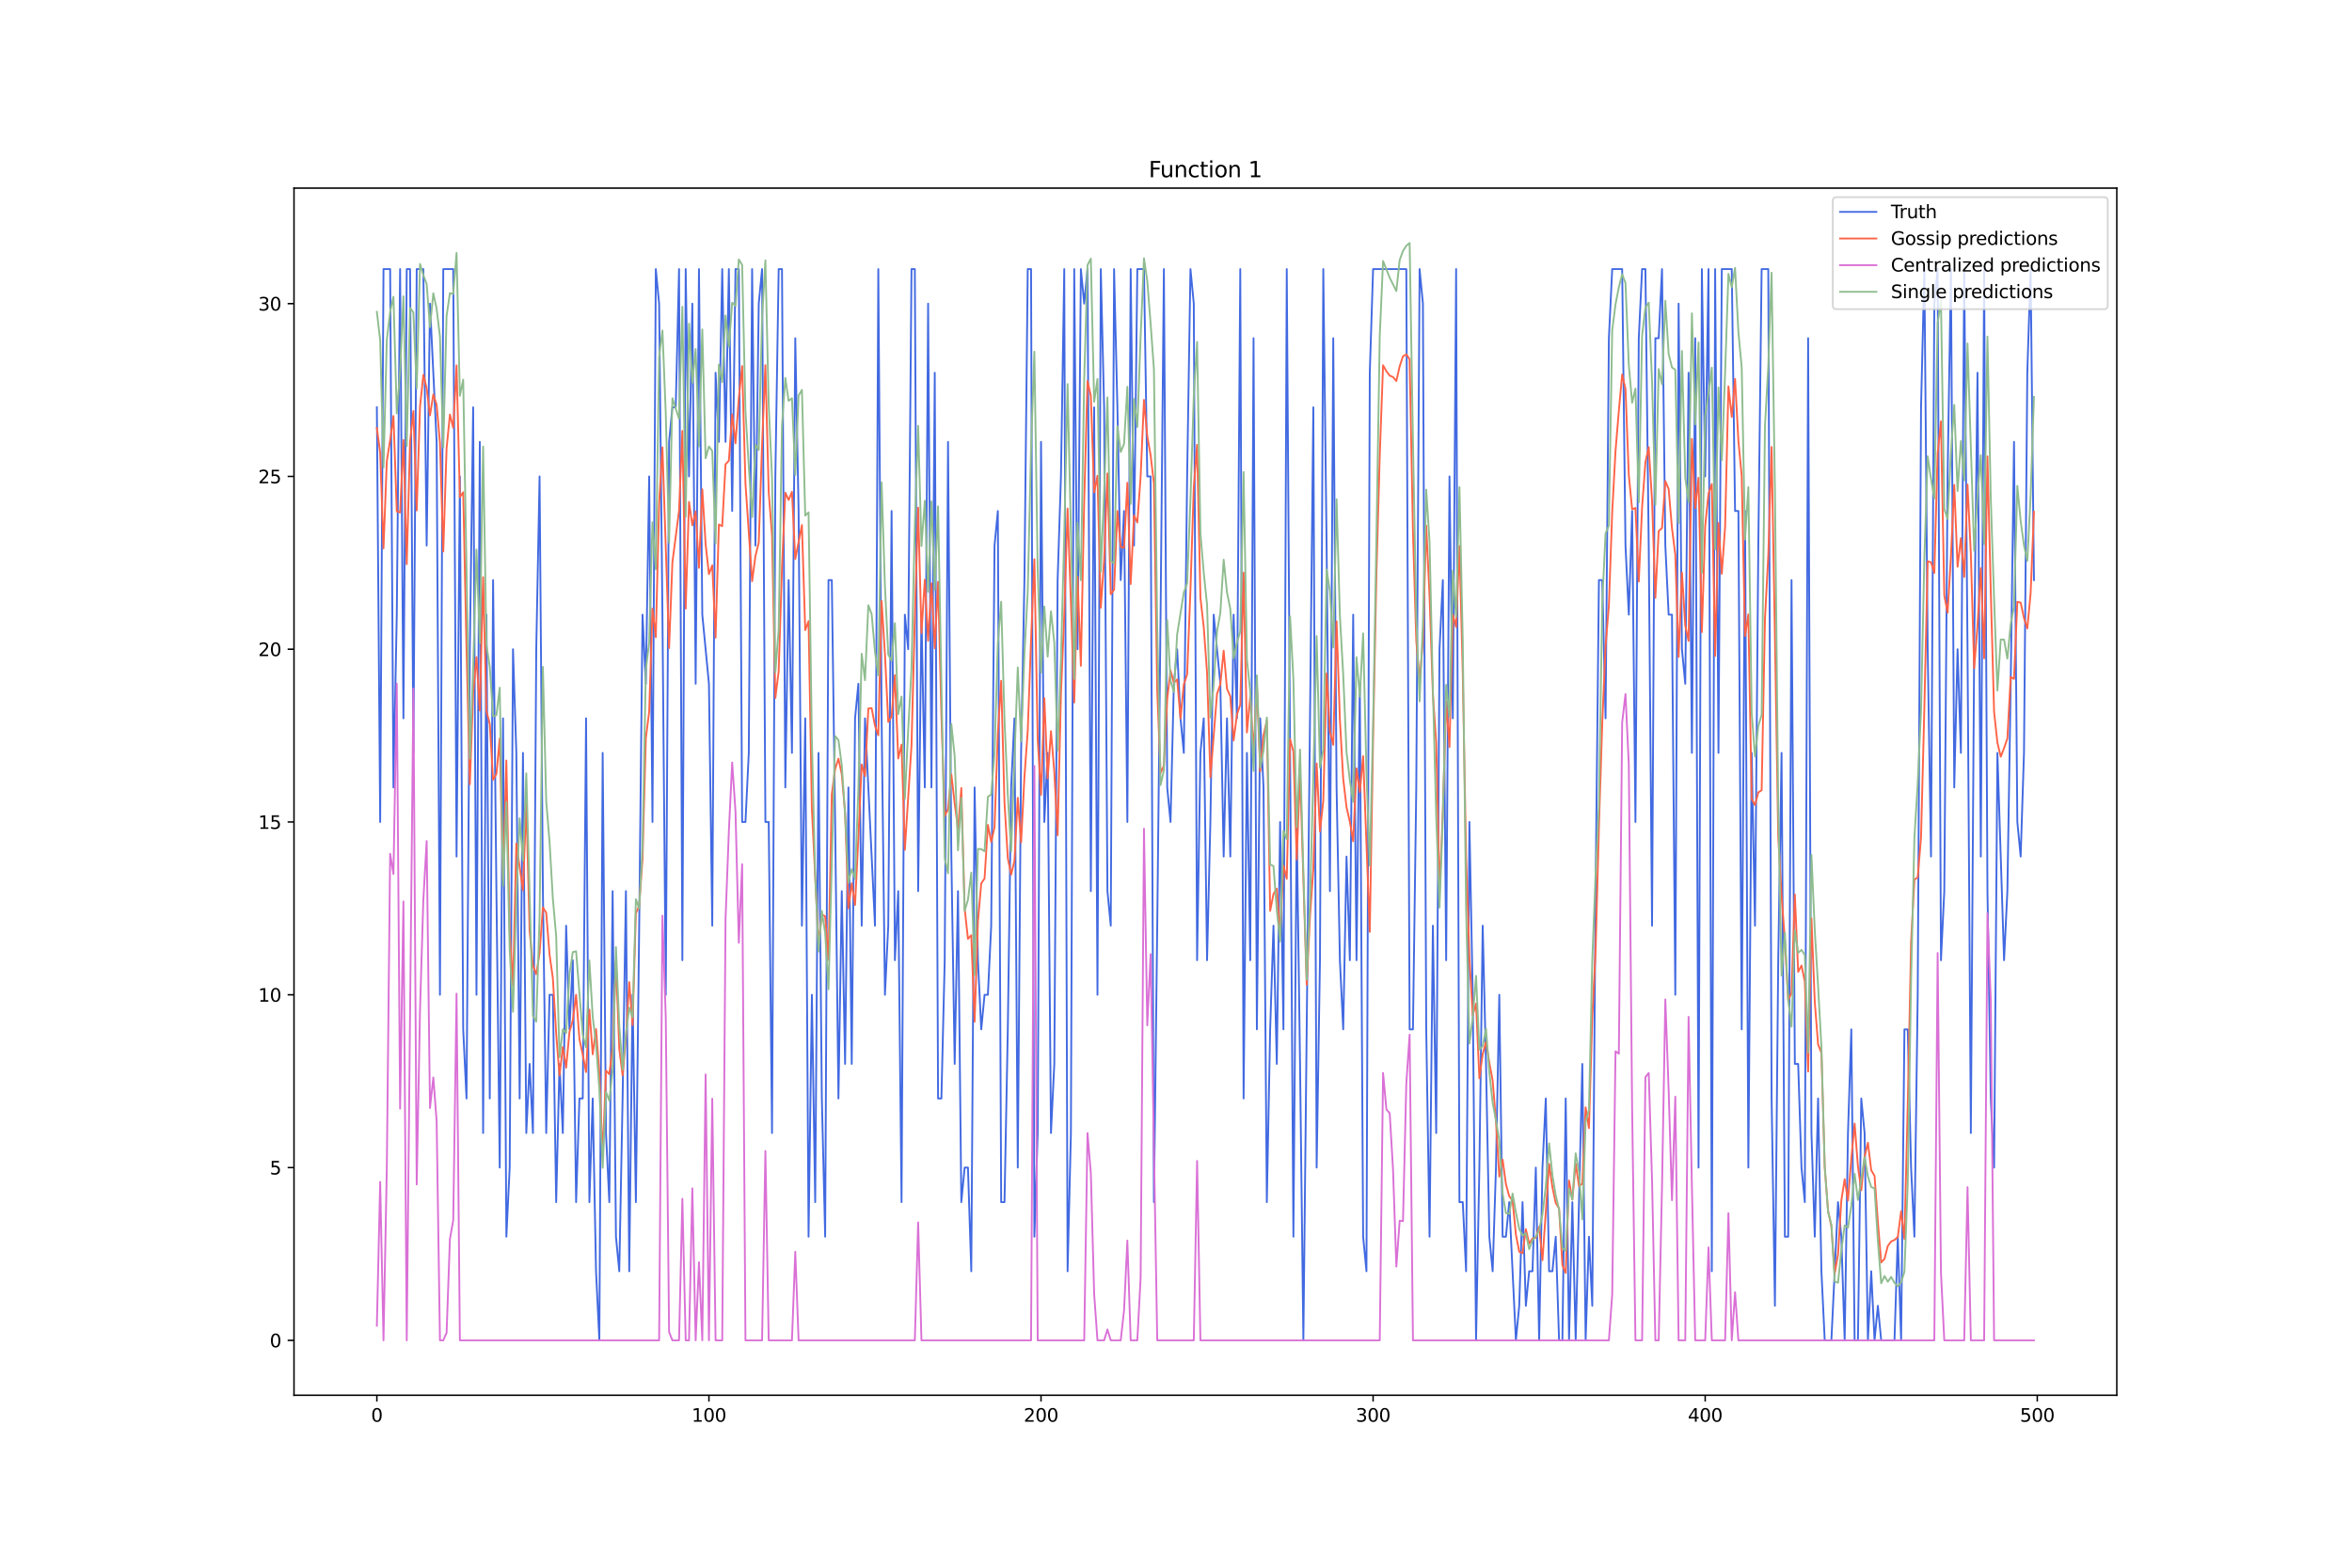 <?xml version="1.0" encoding="utf-8" standalone="no"?>
<!DOCTYPE svg PUBLIC "-//W3C//DTD SVG 1.1//EN"
  "http://www.w3.org/Graphics/SVG/1.1/DTD/svg11.dtd">
<svg xmlns:xlink="http://www.w3.org/1999/xlink" width="1296pt" height="864pt" viewBox="0 0 1296 864" xmlns="http://www.w3.org/2000/svg" version="1.1">
 <defs>
  <style type="text/css">*{stroke-linejoin: round; stroke-linecap: butt}</style>
 </defs>
 <g id="figure_1">
  <g id="patch_1">
   <path d="M 0 864 
L 1296 864 
L 1296 0 
L 0 0 
z
" style="fill: #ffffff"/>
  </g>
  <g id="axes_1">
   <g id="patch_2">
    <path d="M 162 768.96 
L 1166.4 768.96 
L 1166.4 103.68 
L 162 103.68 
z
" style="fill: #ffffff"/>
   </g>
   <g id="matplotlib.axis_1">
    <g id="xtick_1">
     <g id="line2d_1">
      <defs>
       <path id="mc729284014" d="M 0 0 
L 0 3.5 
" style="stroke: #000000; stroke-width: 0.8"/>
      </defs>
      <g>
       <use xlink:href="#mc729284014" x="207.655" y="768.96" style="stroke: #000000; stroke-width: 0.8"/>
      </g>
     </g>
     <g id="text_1">
      <!-- 0 -->
      <g transform="translate(204.473 783.558) scale(0.1 -0.1)">
       <defs>
        <path id="DejaVuSans-30" d="M 2034 4250 
Q 1547 4250 1301 3770 
Q 1056 3291 1056 2328 
Q 1056 1369 1301 889 
Q 1547 409 2034 409 
Q 2525 409 2770 889 
Q 3016 1369 3016 2328 
Q 3016 3291 2770 3770 
Q 2525 4250 2034 4250 
z
M 2034 4750 
Q 2819 4750 3233 4129 
Q 3647 3509 3647 2328 
Q 3647 1150 3233 529 
Q 2819 -91 2034 -91 
Q 1250 -91 836 529 
Q 422 1150 422 2328 
Q 422 3509 836 4129 
Q 1250 4750 2034 4750 
z
" transform="scale(0.016)"/>
       </defs>
       <use xlink:href="#DejaVuSans-30"/>
      </g>
     </g>
    </g>
    <g id="xtick_2">
     <g id="line2d_2">
      <g>
       <use xlink:href="#mc729284014" x="390.639" y="768.96" style="stroke: #000000; stroke-width: 0.8"/>
      </g>
     </g>
     <g id="text_2">
      <!-- 100 -->
      <g transform="translate(381.095 783.558) scale(0.1 -0.1)">
       <defs>
        <path id="DejaVuSans-31" d="M 794 531 
L 1825 531 
L 1825 4091 
L 703 3866 
L 703 4441 
L 1819 4666 
L 2450 4666 
L 2450 531 
L 3481 531 
L 3481 0 
L 794 0 
L 794 531 
z
" transform="scale(0.016)"/>
       </defs>
       <use xlink:href="#DejaVuSans-31"/>
       <use xlink:href="#DejaVuSans-30" x="63.623"/>
       <use xlink:href="#DejaVuSans-30" x="127.246"/>
      </g>
     </g>
    </g>
    <g id="xtick_3">
     <g id="line2d_3">
      <g>
       <use xlink:href="#mc729284014" x="573.623" y="768.96" style="stroke: #000000; stroke-width: 0.8"/>
      </g>
     </g>
     <g id="text_3">
      <!-- 200 -->
      <g transform="translate(564.079 783.558) scale(0.1 -0.1)">
       <defs>
        <path id="DejaVuSans-32" d="M 1228 531 
L 3431 531 
L 3431 0 
L 469 0 
L 469 531 
Q 828 903 1448 1529 
Q 2069 2156 2228 2338 
Q 2531 2678 2651 2914 
Q 2772 3150 2772 3378 
Q 2772 3750 2511 3984 
Q 2250 4219 1831 4219 
Q 1534 4219 1204 4116 
Q 875 4013 500 3803 
L 500 4441 
Q 881 4594 1212 4672 
Q 1544 4750 1819 4750 
Q 2544 4750 2975 4387 
Q 3406 4025 3406 3419 
Q 3406 3131 3298 2873 
Q 3191 2616 2906 2266 
Q 2828 2175 2409 1742 
Q 1991 1309 1228 531 
z
" transform="scale(0.016)"/>
       </defs>
       <use xlink:href="#DejaVuSans-32"/>
       <use xlink:href="#DejaVuSans-30" x="63.623"/>
       <use xlink:href="#DejaVuSans-30" x="127.246"/>
      </g>
     </g>
    </g>
    <g id="xtick_4">
     <g id="line2d_4">
      <g>
       <use xlink:href="#mc729284014" x="756.607" y="768.96" style="stroke: #000000; stroke-width: 0.8"/>
      </g>
     </g>
     <g id="text_4">
      <!-- 300 -->
      <g transform="translate(747.063 783.558) scale(0.1 -0.1)">
       <defs>
        <path id="DejaVuSans-33" d="M 2597 2516 
Q 3050 2419 3304 2112 
Q 3559 1806 3559 1356 
Q 3559 666 3084 287 
Q 2609 -91 1734 -91 
Q 1441 -91 1130 -33 
Q 819 25 488 141 
L 488 750 
Q 750 597 1062 519 
Q 1375 441 1716 441 
Q 2309 441 2620 675 
Q 2931 909 2931 1356 
Q 2931 1769 2642 2001 
Q 2353 2234 1838 2234 
L 1294 2234 
L 1294 2753 
L 1863 2753 
Q 2328 2753 2575 2939 
Q 2822 3125 2822 3475 
Q 2822 3834 2567 4026 
Q 2313 4219 1838 4219 
Q 1578 4219 1281 4162 
Q 984 4106 628 3988 
L 628 4550 
Q 988 4650 1302 4700 
Q 1616 4750 1894 4750 
Q 2613 4750 3031 4423 
Q 3450 4097 3450 3541 
Q 3450 3153 3228 2886 
Q 3006 2619 2597 2516 
z
" transform="scale(0.016)"/>
       </defs>
       <use xlink:href="#DejaVuSans-33"/>
       <use xlink:href="#DejaVuSans-30" x="63.623"/>
       <use xlink:href="#DejaVuSans-30" x="127.246"/>
      </g>
     </g>
    </g>
    <g id="xtick_5">
     <g id="line2d_5">
      <g>
       <use xlink:href="#mc729284014" x="939.591" y="768.96" style="stroke: #000000; stroke-width: 0.8"/>
      </g>
     </g>
     <g id="text_5">
      <!-- 400 -->
      <g transform="translate(930.047 783.558) scale(0.1 -0.1)">
       <defs>
        <path id="DejaVuSans-34" d="M 2419 4116 
L 825 1625 
L 2419 1625 
L 2419 4116 
z
M 2253 4666 
L 3047 4666 
L 3047 1625 
L 3713 1625 
L 3713 1100 
L 3047 1100 
L 3047 0 
L 2419 0 
L 2419 1100 
L 313 1100 
L 313 1709 
L 2253 4666 
z
" transform="scale(0.016)"/>
       </defs>
       <use xlink:href="#DejaVuSans-34"/>
       <use xlink:href="#DejaVuSans-30" x="63.623"/>
       <use xlink:href="#DejaVuSans-30" x="127.246"/>
      </g>
     </g>
    </g>
    <g id="xtick_6">
     <g id="line2d_6">
      <g>
       <use xlink:href="#mc729284014" x="1122.575" y="768.96" style="stroke: #000000; stroke-width: 0.8"/>
      </g>
     </g>
     <g id="text_6">
      <!-- 500 -->
      <g transform="translate(1113.032 783.558) scale(0.1 -0.1)">
       <defs>
        <path id="DejaVuSans-35" d="M 691 4666 
L 3169 4666 
L 3169 4134 
L 1269 4134 
L 1269 2991 
Q 1406 3038 1543 3061 
Q 1681 3084 1819 3084 
Q 2600 3084 3056 2656 
Q 3513 2228 3513 1497 
Q 3513 744 3044 326 
Q 2575 -91 1722 -91 
Q 1428 -91 1123 -41 
Q 819 9 494 109 
L 494 744 
Q 775 591 1075 516 
Q 1375 441 1709 441 
Q 2250 441 2565 725 
Q 2881 1009 2881 1497 
Q 2881 1984 2565 2268 
Q 2250 2553 1709 2553 
Q 1456 2553 1204 2497 
Q 953 2441 691 2322 
L 691 4666 
z
" transform="scale(0.016)"/>
       </defs>
       <use xlink:href="#DejaVuSans-35"/>
       <use xlink:href="#DejaVuSans-30" x="63.623"/>
       <use xlink:href="#DejaVuSans-30" x="127.246"/>
      </g>
     </g>
    </g>
   </g>
   <g id="matplotlib.axis_2">
    <g id="ytick_1">
     <g id="line2d_7">
      <defs>
       <path id="m444bac1e73" d="M 0 0 
L -3.5 0 
" style="stroke: #000000; stroke-width: 0.8"/>
      </defs>
      <g>
       <use xlink:href="#m444bac1e73" x="162" y="738.72" style="stroke: #000000; stroke-width: 0.8"/>
      </g>
     </g>
     <g id="text_7">
      <!-- 0 -->
      <g transform="translate(148.637 742.519) scale(0.1 -0.1)">
       <use xlink:href="#DejaVuSans-30"/>
      </g>
     </g>
    </g>
    <g id="ytick_2">
     <g id="line2d_8">
      <g>
       <use xlink:href="#m444bac1e73" x="162" y="643.49" style="stroke: #000000; stroke-width: 0.8"/>
      </g>
     </g>
     <g id="text_8">
      <!-- 5 -->
      <g transform="translate(148.637 647.29) scale(0.1 -0.1)">
       <use xlink:href="#DejaVuSans-35"/>
      </g>
     </g>
    </g>
    <g id="ytick_3">
     <g id="line2d_9">
      <g>
       <use xlink:href="#m444bac1e73" x="162" y="548.261" style="stroke: #000000; stroke-width: 0.8"/>
      </g>
     </g>
     <g id="text_9">
      <!-- 10 -->
      <g transform="translate(142.275 552.06) scale(0.1 -0.1)">
       <use xlink:href="#DejaVuSans-31"/>
       <use xlink:href="#DejaVuSans-30" x="63.623"/>
      </g>
     </g>
    </g>
    <g id="ytick_4">
     <g id="line2d_10">
      <g>
       <use xlink:href="#m444bac1e73" x="162" y="453.031" style="stroke: #000000; stroke-width: 0.8"/>
      </g>
     </g>
     <g id="text_10">
      <!-- 15 -->
      <g transform="translate(142.275 456.83) scale(0.1 -0.1)">
       <use xlink:href="#DejaVuSans-31"/>
       <use xlink:href="#DejaVuSans-35" x="63.623"/>
      </g>
     </g>
    </g>
    <g id="ytick_5">
     <g id="line2d_11">
      <g>
       <use xlink:href="#m444bac1e73" x="162" y="357.801" style="stroke: #000000; stroke-width: 0.8"/>
      </g>
     </g>
     <g id="text_11">
      <!-- 20 -->
      <g transform="translate(142.275 361.601) scale(0.1 -0.1)">
       <use xlink:href="#DejaVuSans-32"/>
       <use xlink:href="#DejaVuSans-30" x="63.623"/>
      </g>
     </g>
    </g>
    <g id="ytick_6">
     <g id="line2d_12">
      <g>
       <use xlink:href="#m444bac1e73" x="162" y="262.572" style="stroke: #000000; stroke-width: 0.8"/>
      </g>
     </g>
     <g id="text_12">
      <!-- 25 -->
      <g transform="translate(142.275 266.371) scale(0.1 -0.1)">
       <use xlink:href="#DejaVuSans-32"/>
       <use xlink:href="#DejaVuSans-35" x="63.623"/>
      </g>
     </g>
    </g>
    <g id="ytick_7">
     <g id="line2d_13">
      <g>
       <use xlink:href="#m444bac1e73" x="162" y="167.342" style="stroke: #000000; stroke-width: 0.8"/>
      </g>
     </g>
     <g id="text_13">
      <!-- 30 -->
      <g transform="translate(142.275 171.141) scale(0.1 -0.1)">
       <use xlink:href="#DejaVuSans-33"/>
       <use xlink:href="#DejaVuSans-30" x="63.623"/>
      </g>
     </g>
    </g>
   </g>
   <g id="line2d_14">
    <path d="M 207.655 224.48 
L 209.484 453.031 
L 211.314 148.296 
L 214.974 148.296 
L 216.804 433.985 
L 218.634 338.756 
L 220.463 148.296 
L 222.293 395.893 
L 224.123 148.296 
L 225.953 148.296 
L 227.783 414.939 
L 229.613 148.296 
L 233.272 148.296 
L 235.102 300.664 
L 236.932 167.342 
L 240.592 243.526 
L 242.422 548.261 
L 244.251 148.296 
L 249.741 148.296 
L 251.571 472.077 
L 253.401 262.572 
L 255.23 567.307 
L 257.06 605.399 
L 258.89 357.801 
L 260.72 224.48 
L 262.55 548.261 
L 264.38 243.526 
L 266.209 624.444 
L 268.039 338.756 
L 269.869 605.399 
L 271.699 319.71 
L 273.529 491.123 
L 275.359 643.49 
L 277.189 395.893 
L 279.018 681.582 
L 280.848 643.49 
L 282.678 357.801 
L 284.508 414.939 
L 286.338 605.399 
L 288.168 414.939 
L 289.997 624.444 
L 291.827 586.353 
L 293.657 624.444 
L 295.487 357.801 
L 297.317 262.572 
L 299.147 491.123 
L 300.976 624.444 
L 302.806 548.261 
L 304.636 548.261 
L 306.466 662.536 
L 308.296 586.353 
L 310.126 624.444 
L 311.956 510.169 
L 313.785 567.307 
L 315.615 529.215 
L 317.445 662.536 
L 319.275 605.399 
L 321.105 605.399 
L 322.935 395.893 
L 324.764 662.536 
L 326.594 605.399 
L 328.424 700.628 
L 330.254 738.72 
L 332.084 414.939 
L 333.914 624.444 
L 335.743 662.536 
L 337.573 491.123 
L 339.403 681.582 
L 341.233 700.628 
L 343.063 605.399 
L 344.893 491.123 
L 346.723 700.628 
L 348.552 548.261 
L 350.382 662.536 
L 352.212 510.169 
L 354.042 338.756 
L 355.872 376.847 
L 357.702 262.572 
L 359.531 453.031 
L 361.361 148.296 
L 363.191 167.342 
L 365.021 338.756 
L 366.851 548.261 
L 368.681 243.526 
L 370.51 224.48 
L 372.34 224.48 
L 374.17 148.296 
L 376 529.215 
L 377.83 148.296 
L 379.66 262.572 
L 381.489 167.342 
L 383.319 376.847 
L 385.149 148.296 
L 386.979 338.756 
L 390.639 376.847 
L 392.469 510.169 
L 394.298 205.434 
L 396.128 243.526 
L 397.958 148.296 
L 399.788 243.526 
L 401.618 148.296 
L 403.448 281.618 
L 405.277 148.296 
L 407.107 148.296 
L 408.937 453.031 
L 410.767 453.031 
L 412.597 414.939 
L 414.427 148.296 
L 416.256 300.664 
L 418.086 167.342 
L 419.916 148.296 
L 421.746 453.031 
L 423.576 453.031 
L 425.406 624.444 
L 427.236 262.572 
L 429.065 148.296 
L 430.895 148.296 
L 432.725 433.985 
L 434.555 319.71 
L 436.385 414.939 
L 438.215 186.388 
L 440.044 281.618 
L 441.874 510.169 
L 443.704 395.893 
L 445.534 681.582 
L 447.364 548.261 
L 449.194 662.536 
L 451.023 414.939 
L 452.853 605.399 
L 454.683 681.582 
L 456.513 319.71 
L 458.343 319.71 
L 460.173 453.031 
L 462.003 605.399 
L 463.832 491.123 
L 465.662 586.353 
L 467.492 433.985 
L 469.322 586.353 
L 471.152 395.893 
L 472.982 376.847 
L 474.811 510.169 
L 476.641 395.893 
L 482.131 510.169 
L 483.961 148.296 
L 485.79 395.893 
L 487.62 548.261 
L 489.45 510.169 
L 491.28 281.618 
L 493.11 529.215 
L 494.94 491.123 
L 496.77 662.536 
L 498.599 338.756 
L 500.429 357.801 
L 502.259 148.296 
L 504.089 148.296 
L 505.919 491.123 
L 507.749 338.756 
L 509.578 433.985 
L 511.408 167.342 
L 513.238 433.985 
L 515.068 205.434 
L 516.898 605.399 
L 518.728 605.399 
L 520.557 529.215 
L 522.387 243.526 
L 524.217 472.077 
L 526.047 586.353 
L 527.877 491.123 
L 529.707 662.536 
L 531.536 643.49 
L 533.366 643.49 
L 535.196 700.628 
L 537.026 433.985 
L 538.856 529.215 
L 540.686 567.307 
L 542.516 548.261 
L 544.345 548.261 
L 546.175 510.169 
L 548.005 300.664 
L 549.835 281.618 
L 551.665 662.536 
L 553.495 662.536 
L 555.324 567.307 
L 557.154 433.985 
L 558.984 395.893 
L 560.814 643.49 
L 562.644 414.939 
L 564.474 319.71 
L 566.303 148.296 
L 568.133 148.296 
L 569.963 681.582 
L 571.793 624.444 
L 573.623 243.526 
L 575.453 453.031 
L 577.283 414.939 
L 579.112 624.444 
L 580.942 586.353 
L 582.772 319.71 
L 584.602 262.572 
L 586.432 148.296 
L 588.262 700.628 
L 590.091 624.444 
L 591.921 148.296 
L 593.751 357.801 
L 595.581 148.296 
L 597.411 167.342 
L 599.241 148.296 
L 601.07 491.123 
L 602.9 224.48 
L 604.73 548.261 
L 606.56 148.296 
L 608.39 224.48 
L 610.22 491.123 
L 612.05 510.169 
L 613.879 148.296 
L 615.709 224.48 
L 617.539 319.71 
L 619.369 281.618 
L 621.199 453.031 
L 623.029 148.296 
L 624.858 300.664 
L 626.688 148.296 
L 630.348 148.296 
L 632.178 262.572 
L 634.008 262.572 
L 635.837 662.536 
L 637.667 510.169 
L 639.497 338.756 
L 641.327 148.296 
L 643.157 433.985 
L 644.987 453.031 
L 646.817 376.847 
L 648.646 357.801 
L 650.476 395.893 
L 652.306 414.939 
L 654.136 262.572 
L 655.966 148.296 
L 657.796 167.342 
L 659.625 529.215 
L 661.455 414.939 
L 663.285 395.893 
L 665.115 529.215 
L 666.945 453.031 
L 668.775 338.756 
L 672.434 376.847 
L 674.264 472.077 
L 676.094 395.893 
L 677.924 472.077 
L 679.754 338.756 
L 681.583 395.893 
L 683.413 148.296 
L 685.243 605.399 
L 687.073 414.939 
L 688.903 529.215 
L 690.733 186.388 
L 692.563 567.307 
L 694.392 395.893 
L 696.222 433.985 
L 698.052 662.536 
L 699.882 567.307 
L 701.712 510.169 
L 703.542 586.353 
L 705.371 453.031 
L 707.201 567.307 
L 709.031 148.296 
L 712.691 681.582 
L 714.521 453.031 
L 716.35 586.353 
L 718.18 738.72 
L 723.67 224.48 
L 725.5 643.49 
L 727.33 529.215 
L 729.159 148.296 
L 730.989 300.664 
L 732.819 491.123 
L 734.649 186.388 
L 736.479 433.985 
L 738.309 529.215 
L 740.138 567.307 
L 741.968 472.077 
L 743.798 529.215 
L 745.628 338.756 
L 747.458 529.215 
L 749.288 376.847 
L 751.117 681.582 
L 752.947 700.628 
L 754.777 205.434 
L 756.607 148.296 
L 774.905 148.296 
L 776.735 567.307 
L 778.565 567.307 
L 780.395 433.985 
L 782.225 148.296 
L 784.055 167.342 
L 785.884 567.307 
L 787.714 681.582 
L 789.544 510.169 
L 791.374 624.444 
L 793.204 357.801 
L 795.034 319.71 
L 796.864 529.215 
L 798.693 262.572 
L 800.523 395.893 
L 802.353 148.296 
L 804.183 662.536 
L 806.013 662.536 
L 807.843 700.628 
L 809.672 453.031 
L 811.502 548.261 
L 813.332 738.72 
L 815.162 643.49 
L 816.992 510.169 
L 818.822 586.353 
L 820.651 681.582 
L 822.481 700.628 
L 824.311 643.49 
L 826.141 548.261 
L 827.971 681.582 
L 829.801 681.582 
L 831.63 662.536 
L 835.29 738.72 
L 837.12 719.674 
L 838.95 662.536 
L 840.78 719.674 
L 842.61 700.628 
L 844.439 700.628 
L 846.269 643.49 
L 848.099 738.72 
L 849.929 643.49 
L 851.759 605.399 
L 853.589 700.628 
L 855.418 700.628 
L 857.248 681.582 
L 859.078 738.72 
L 860.908 738.72 
L 862.738 605.399 
L 864.568 738.72 
L 866.397 662.536 
L 868.227 738.72 
L 871.887 586.353 
L 873.717 738.72 
L 875.547 681.582 
L 877.377 719.674 
L 879.206 491.123 
L 881.036 319.71 
L 882.866 319.71 
L 884.696 395.893 
L 886.526 186.388 
L 888.356 148.296 
L 893.845 148.296 
L 895.675 300.664 
L 897.505 338.756 
L 899.335 281.618 
L 901.164 453.031 
L 902.994 186.388 
L 904.824 148.296 
L 906.654 148.296 
L 908.484 300.664 
L 910.314 510.169 
L 912.144 186.388 
L 913.973 186.388 
L 915.803 148.296 
L 917.633 300.664 
L 919.463 338.756 
L 921.293 338.756 
L 923.123 548.261 
L 924.952 167.342 
L 926.782 357.801 
L 928.612 376.847 
L 930.442 205.434 
L 932.272 414.939 
L 934.102 186.388 
L 935.931 643.49 
L 937.761 148.296 
L 939.591 262.572 
L 941.421 148.296 
L 943.251 700.628 
L 945.081 148.296 
L 946.911 414.939 
L 948.74 148.296 
L 954.23 148.296 
L 956.06 281.618 
L 957.89 281.618 
L 959.719 567.307 
L 961.549 281.618 
L 963.379 643.49 
L 965.209 414.939 
L 967.039 510.169 
L 968.869 300.664 
L 970.698 148.296 
L 974.358 148.296 
L 976.188 605.399 
L 978.018 719.674 
L 979.848 529.215 
L 981.678 414.939 
L 983.507 681.582 
L 985.337 681.582 
L 987.167 319.71 
L 988.997 586.353 
L 990.827 586.353 
L 992.657 643.49 
L 994.486 662.536 
L 996.316 186.388 
L 998.146 624.444 
L 999.976 681.582 
L 1001.806 605.399 
L 1003.636 700.628 
L 1005.465 738.72 
L 1009.125 738.72 
L 1012.785 662.536 
L 1014.615 681.582 
L 1016.444 738.72 
L 1018.274 624.444 
L 1020.104 567.307 
L 1021.934 738.72 
L 1023.764 738.72 
L 1025.594 605.399 
L 1027.424 624.444 
L 1029.253 738.72 
L 1031.083 700.628 
L 1032.913 738.72 
L 1034.743 719.674 
L 1036.573 738.72 
L 1043.892 738.72 
L 1045.722 681.582 
L 1047.552 738.72 
L 1049.382 567.307 
L 1051.211 567.307 
L 1053.041 643.49 
L 1054.871 681.582 
L 1056.701 548.261 
L 1058.531 224.48 
L 1060.361 148.296 
L 1062.191 357.801 
L 1064.02 472.077 
L 1065.85 167.342 
L 1067.68 148.296 
L 1069.51 529.215 
L 1071.34 491.123 
L 1073.17 262.572 
L 1074.999 148.296 
L 1076.829 433.985 
L 1078.659 357.801 
L 1080.489 414.939 
L 1082.319 148.296 
L 1084.149 357.801 
L 1085.978 624.444 
L 1087.808 357.801 
L 1089.638 205.434 
L 1091.468 472.077 
L 1093.298 148.296 
L 1095.128 491.123 
L 1096.958 605.399 
L 1098.787 643.49 
L 1100.617 414.939 
L 1104.277 529.215 
L 1106.107 491.123 
L 1107.937 376.847 
L 1109.766 243.526 
L 1111.596 453.031 
L 1113.426 472.077 
L 1115.256 414.939 
L 1117.086 205.434 
L 1118.916 148.296 
L 1120.745 319.71 
L 1120.745 319.71 
" clip-path="url(#pa7e6bd3e52)" style="fill: none; stroke: #4169e1; stroke-linecap: square"/>
   </g>
   <g id="line2d_15">
    <path d="M 207.655 235.922 
L 209.484 249.472 
L 211.314 302.183 
L 213.144 254.173 
L 214.974 242.566 
L 216.804 229.253 
L 218.634 281.861 
L 220.463 282.426 
L 222.293 242.5 
L 224.123 310.919 
L 225.953 243.493 
L 227.783 226.533 
L 229.613 281.32 
L 231.442 224.104 
L 233.272 206.558 
L 235.102 213.99 
L 236.932 228.913 
L 238.762 217.384 
L 240.592 223.117 
L 242.422 243.958 
L 244.251 303.967 
L 246.081 247.082 
L 247.911 228.486 
L 249.741 235.773 
L 251.571 201.345 
L 253.401 273.971 
L 255.23 271.32 
L 257.06 357.015 
L 258.89 432.192 
L 260.72 381.877 
L 262.55 362.174 
L 264.38 391.606 
L 266.209 318.109 
L 268.039 391.89 
L 269.869 398.995 
L 271.699 429.753 
L 273.529 426.582 
L 275.359 406.985 
L 277.189 484.571 
L 279.018 419.118 
L 280.848 513.579 
L 282.678 543.318 
L 284.508 464.922 
L 288.168 490.69 
L 289.997 442.574 
L 291.827 513.114 
L 293.657 532.257 
L 295.487 536.918 
L 297.317 525.227 
L 299.147 500.114 
L 300.976 503.029 
L 302.806 526.003 
L 304.636 539.104 
L 306.466 569.63 
L 308.296 592.742 
L 310.126 577.044 
L 311.956 588.456 
L 313.785 568.69 
L 315.615 562.342 
L 317.445 548.242 
L 319.275 572.697 
L 321.105 581.285 
L 322.935 590.851 
L 324.764 556.437 
L 326.594 581.053 
L 328.424 567.165 
L 330.254 591.327 
L 332.084 637.541 
L 333.914 590.001 
L 335.743 592.023 
L 337.573 577.587 
L 339.403 529.463 
L 341.233 578.13 
L 343.063 592.662 
L 344.893 572.144 
L 346.723 541.238 
L 348.552 564.909 
L 350.382 503.384 
L 352.212 499.119 
L 354.042 473.269 
L 355.872 406.812 
L 357.702 392.316 
L 359.531 335.455 
L 361.361 351.167 
L 363.191 277.334 
L 365.021 246.56 
L 368.681 357.171 
L 370.51 309.912 
L 374.17 281.518 
L 376 237.498 
L 377.83 335.403 
L 379.66 276.643 
L 381.489 289.489 
L 383.319 281.896 
L 385.149 312.964 
L 386.979 269.681 
L 388.809 299.921 
L 390.639 316.421 
L 392.469 311.569 
L 394.298 351.398 
L 396.128 289.065 
L 397.958 289.963 
L 399.788 255.868 
L 401.618 253.921 
L 403.448 228.389 
L 405.277 244.328 
L 407.107 219.313 
L 408.937 201.729 
L 410.767 266.544 
L 414.427 320.33 
L 416.256 306.483 
L 418.086 299.029 
L 419.916 244.899 
L 421.746 201.271 
L 423.576 271.303 
L 425.406 295.182 
L 427.236 384.679 
L 429.065 369.994 
L 430.895 312.608 
L 432.725 271.556 
L 434.555 275.538 
L 436.385 271.052 
L 438.215 308.094 
L 441.874 289.369 
L 443.704 347.279 
L 445.534 342.331 
L 447.364 446.104 
L 451.023 520.423 
L 452.853 503.914 
L 454.683 505.063 
L 456.513 528.998 
L 458.343 437.73 
L 460.173 423.801 
L 462.003 418.137 
L 463.832 426.676 
L 465.662 448.042 
L 467.492 500.588 
L 469.322 486.842 
L 471.152 498.748 
L 472.982 461.573 
L 474.811 421.31 
L 476.641 427.718 
L 478.471 390.47 
L 480.301 390.307 
L 482.131 399.998 
L 483.961 405.255 
L 485.79 331.273 
L 487.62 360.411 
L 489.45 397.845 
L 491.28 395.05 
L 493.11 372.056 
L 494.94 418.028 
L 496.77 410.368 
L 498.599 468.367 
L 502.259 410.753 
L 504.089 340.445 
L 505.919 279.8 
L 507.749 348.851 
L 509.578 319.544 
L 511.408 353.156 
L 513.238 321.529 
L 515.068 357.236 
L 516.898 320.628 
L 518.728 394.346 
L 520.557 449.77 
L 522.387 445.989 
L 524.217 426.816 
L 526.047 442.801 
L 527.877 456.799 
L 529.707 434.311 
L 531.536 500.628 
L 533.366 517.425 
L 535.196 515.427 
L 537.026 563.115 
L 538.856 507.949 
L 540.686 486.891 
L 542.516 484.155 
L 544.345 454.628 
L 546.175 464.007 
L 548.005 455.918 
L 549.835 404.206 
L 551.665 375.188 
L 553.495 442.452 
L 555.324 472.954 
L 557.154 482.049 
L 558.984 474.437 
L 560.814 439.663 
L 562.644 464.32 
L 564.474 428.428 
L 566.303 402.732 
L 568.133 352.664 
L 569.963 308.217 
L 571.793 407.527 
L 573.623 438.052 
L 575.453 384.759 
L 577.283 428.997 
L 579.112 402.963 
L 580.942 425.314 
L 582.772 460.36 
L 584.602 382.344 
L 586.432 338.801 
L 588.262 280.271 
L 590.091 331.673 
L 591.921 387.158 
L 593.751 317.888 
L 595.581 366.95 
L 597.411 276.617 
L 599.241 209.976 
L 601.07 218.145 
L 602.9 271.33 
L 604.73 262.206 
L 606.56 334.954 
L 608.39 308.674 
L 610.22 260.94 
L 612.05 327.507 
L 613.879 324.993 
L 615.709 281.62 
L 617.539 301.469 
L 619.369 301.881 
L 621.199 266.083 
L 623.029 321.883 
L 624.858 284.053 
L 626.688 287.949 
L 628.518 262.59 
L 630.348 220.386 
L 632.178 240.423 
L 634.008 250.867 
L 635.837 266.453 
L 637.667 380.987 
L 639.497 426.022 
L 641.327 422.035 
L 643.157 385.253 
L 644.987 369.511 
L 646.817 376.281 
L 648.646 374.462 
L 650.476 396.04 
L 652.306 377.201 
L 654.136 371.733 
L 655.966 325.004 
L 657.796 268.544 
L 659.625 245.159 
L 661.455 329.413 
L 663.285 345.534 
L 665.115 370.792 
L 666.945 428.397 
L 670.604 382.42 
L 672.434 377.12 
L 674.264 358.601 
L 676.094 379.604 
L 677.924 383.795 
L 679.754 408.068 
L 681.583 393.771 
L 683.413 388.339 
L 685.243 315.614 
L 687.073 403.689 
L 688.903 384.057 
L 690.733 414.095 
L 692.563 377.207 
L 694.392 425.104 
L 696.222 405.344 
L 698.052 397.087 
L 699.882 502 
L 701.712 492.694 
L 703.542 489.742 
L 705.371 515.621 
L 707.201 477.059 
L 709.031 484.347 
L 710.861 407.424 
L 712.691 414.207 
L 714.521 473.718 
L 716.35 425.527 
L 720.01 542.718 
L 721.84 504.821 
L 723.67 478.819 
L 725.5 420.808 
L 727.33 458.198 
L 729.159 441.362 
L 730.989 371.166 
L 732.819 403.103 
L 734.649 410.493 
L 736.479 342.453 
L 738.309 396.709 
L 740.138 429.243 
L 741.968 444.868 
L 743.798 452.91 
L 745.628 463.697 
L 747.458 423.486 
L 749.288 436.512 
L 751.117 416.742 
L 754.777 513.589 
L 756.607 406.245 
L 758.437 316.482 
L 760.267 251.158 
L 762.097 201.304 
L 763.926 204.599 
L 765.756 207.012 
L 767.586 207.798 
L 769.416 209.998 
L 771.246 201.882 
L 773.076 196.355 
L 774.905 195.304 
L 776.735 198.001 
L 778.565 292.965 
L 780.395 353.141 
L 782.225 375.352 
L 784.055 353.447 
L 785.884 289.707 
L 787.714 328.736 
L 789.544 382.526 
L 791.374 409.551 
L 793.204 491.806 
L 795.034 446.695 
L 796.864 386.608 
L 798.693 411.674 
L 800.523 338.71 
L 802.353 345.587 
L 804.183 300.947 
L 806.013 371.269 
L 807.843 472.432 
L 809.672 527.641 
L 811.502 559.606 
L 813.332 553.074 
L 815.162 594.298 
L 816.992 580.96 
L 818.822 574.245 
L 820.651 585.57 
L 822.481 595.496 
L 824.311 618.101 
L 826.141 648.475 
L 827.971 639.139 
L 829.801 652.617 
L 831.63 659.334 
L 833.46 661.629 
L 835.29 680.383 
L 837.12 689.867 
L 838.95 690.642 
L 840.78 677.466 
L 842.61 685.418 
L 844.439 682.56 
L 846.269 682.24 
L 848.099 676.115 
L 849.929 694.535 
L 853.589 641.472 
L 855.418 654.349 
L 857.248 663.053 
L 859.078 665.957 
L 860.908 697.332 
L 862.738 701.54 
L 864.568 650.614 
L 866.397 661.126 
L 868.227 641.324 
L 870.057 653.629 
L 871.887 652.456 
L 873.717 610.283 
L 875.547 621.759 
L 877.377 560.702 
L 879.206 523.918 
L 881.036 455.73 
L 882.866 398.711 
L 884.696 356.196 
L 886.526 333.661 
L 888.356 282.27 
L 890.185 248.46 
L 892.015 226.397 
L 893.845 206.4 
L 895.675 214.401 
L 897.505 261.819 
L 899.335 280.712 
L 901.164 279.964 
L 902.994 320.499 
L 904.824 279.548 
L 906.654 254.705 
L 908.484 246.463 
L 910.314 276.041 
L 912.144 329.504 
L 913.973 292.673 
L 915.803 291.034 
L 917.633 265.106 
L 919.463 269.538 
L 921.293 291.137 
L 923.123 305.675 
L 924.952 362.037 
L 926.782 315.545 
L 928.612 344.772 
L 930.442 353.261 
L 932.272 241.85 
L 934.102 280.046 
L 935.931 263.306 
L 937.761 348.344 
L 939.591 289.888 
L 941.421 272.07 
L 943.251 266.768 
L 945.081 361.503 
L 946.911 288.259 
L 948.74 316.234 
L 950.57 290.347 
L 952.4 212.969 
L 954.23 229.799 
L 956.06 208.831 
L 957.89 243.001 
L 959.719 262.327 
L 961.549 350.469 
L 963.379 338.625 
L 965.209 440.369 
L 967.039 443.726 
L 968.869 436.693 
L 970.698 435.558 
L 972.528 341.147 
L 974.358 306.373 
L 976.188 246.351 
L 978.018 350.478 
L 979.848 461.16 
L 981.678 493.452 
L 983.507 518.369 
L 985.337 551.202 
L 987.167 547.304 
L 988.997 492.976 
L 990.827 535.638 
L 992.657 532.131 
L 994.486 540.893 
L 996.316 590.571 
L 998.146 506.133 
L 999.976 552.231 
L 1001.806 575.585 
L 1003.636 580.305 
L 1005.465 643.386 
L 1007.295 667.227 
L 1009.125 675.848 
L 1010.955 701.799 
L 1012.785 691.433 
L 1014.615 661.592 
L 1016.444 649.909 
L 1018.274 661.684 
L 1020.104 638.739 
L 1021.934 619.233 
L 1023.764 642.922 
L 1025.594 656.021 
L 1027.424 637.431 
L 1029.253 629.801 
L 1031.083 644.937 
L 1032.913 648.09 
L 1034.743 673.385 
L 1036.573 695.802 
L 1038.403 693.811 
L 1040.232 686.663 
L 1042.062 684.212 
L 1043.892 683.381 
L 1045.722 681.784 
L 1047.552 667.541 
L 1049.382 682.851 
L 1051.211 608.803 
L 1053.041 519.263 
L 1054.871 484.797 
L 1056.701 483.524 
L 1058.531 461.611 
L 1060.361 390.068 
L 1062.191 309.368 
L 1064.02 309.907 
L 1065.85 315.77 
L 1067.68 249.747 
L 1069.51 232.224 
L 1071.34 328.169 
L 1073.17 337.691 
L 1074.999 306.844 
L 1076.829 267.224 
L 1078.659 312.382 
L 1080.489 296.584 
L 1082.319 317.961 
L 1084.149 267.048 
L 1085.978 305.23 
L 1087.808 368.237 
L 1089.638 345.094 
L 1091.468 313.168 
L 1093.298 362.821 
L 1095.128 251.527 
L 1096.958 325.847 
L 1098.787 392.392 
L 1100.617 409.327 
L 1102.447 417.031 
L 1104.277 412.317 
L 1106.107 406.986 
L 1107.937 373.097 
L 1109.766 374.169 
L 1111.596 331.695 
L 1113.426 332.122 
L 1115.256 340.649 
L 1117.086 346.353 
L 1118.916 327.112 
L 1120.745 282.12 
L 1120.745 282.12 
" clip-path="url(#pa7e6bd3e52)" style="fill: none; stroke: #ff6347; stroke-linecap: square"/>
   </g>
   <g id="line2d_16">
    <path d="M 207.655 730.663 
L 209.484 651.376 
L 211.314 738.72 
L 213.144 643.525 
L 214.974 470.542 
L 216.804 481.723 
L 218.634 376.802 
L 220.463 611.01 
L 222.293 496.82 
L 224.123 738.72 
L 227.783 379.462 
L 229.613 652.802 
L 231.442 556.444 
L 233.272 495.881 
L 235.102 463.561 
L 236.932 610.665 
L 238.762 593.823 
L 240.592 617.811 
L 242.422 738.72 
L 244.251 738.72 
L 246.081 734.529 
L 247.911 682.833 
L 249.741 672.552 
L 251.571 547.626 
L 253.401 738.72 
L 363.191 738.72 
L 365.021 504.671 
L 366.851 560.745 
L 368.681 734.125 
L 370.51 738.72 
L 374.17 738.72 
L 376 660.683 
L 377.83 738.72 
L 379.66 738.72 
L 381.489 654.927 
L 383.319 738.72 
L 385.149 695.654 
L 386.979 738.72 
L 388.809 592.169 
L 390.639 738.72 
L 392.469 605.52 
L 394.298 738.72 
L 397.958 738.72 
L 399.788 506.388 
L 401.618 458.167 
L 403.448 420.207 
L 405.277 447.373 
L 407.107 519.61 
L 408.937 476.284 
L 410.767 738.72 
L 419.916 738.72 
L 421.746 634.365 
L 423.576 738.72 
L 436.385 738.72 
L 438.215 689.89 
L 440.044 738.72 
L 504.089 738.72 
L 505.919 673.695 
L 507.749 738.72 
L 568.133 738.72 
L 569.963 422.164 
L 571.793 738.72 
L 597.411 738.72 
L 599.241 624.481 
L 601.07 646.472 
L 602.9 713.105 
L 604.73 738.72 
L 608.39 738.72 
L 610.22 732.705 
L 612.05 738.72 
L 617.539 738.72 
L 619.369 722.272 
L 621.199 683.72 
L 623.029 738.72 
L 626.688 738.72 
L 628.518 704.035 
L 630.348 456.723 
L 632.178 565.105 
L 634.008 525.869 
L 637.667 738.72 
L 657.796 738.72 
L 659.625 639.817 
L 661.455 738.72 
L 760.267 738.72 
L 762.097 591.32 
L 763.926 611.397 
L 765.756 613.576 
L 767.586 644.486 
L 769.416 698.075 
L 771.246 672.759 
L 773.076 673.004 
L 774.905 597.192 
L 776.735 570.188 
L 778.565 738.72 
L 886.526 738.72 
L 888.356 713.481 
L 890.185 579.407 
L 892.015 580.715 
L 893.845 398.148 
L 895.675 382.532 
L 897.505 421.386 
L 899.335 610.911 
L 901.164 738.72 
L 904.824 738.72 
L 906.654 593.611 
L 908.484 591.352 
L 910.314 650.506 
L 912.144 738.72 
L 913.973 738.72 
L 915.803 653.981 
L 917.633 550.83 
L 919.463 600.857 
L 921.293 661.471 
L 923.123 604.409 
L 924.952 738.72 
L 928.612 738.72 
L 930.442 560.413 
L 932.272 653.782 
L 934.102 738.72 
L 939.591 738.72 
L 941.421 687.47 
L 943.251 738.72 
L 950.57 738.72 
L 952.4 668.637 
L 954.23 738.72 
L 956.06 712.194 
L 957.89 738.72 
L 1065.85 738.72 
L 1067.68 525.219 
L 1069.51 701.397 
L 1071.34 738.72 
L 1082.319 738.72 
L 1084.149 654.28 
L 1085.978 738.72 
L 1093.298 738.72 
L 1095.128 503.343 
L 1096.958 550.963 
L 1098.787 738.72 
L 1120.745 738.72 
L 1120.745 738.72 
" clip-path="url(#pa7e6bd3e52)" style="fill: none; stroke: #da70d6; stroke-linecap: square"/>
   </g>
   <g id="line2d_17">
    <path d="M 207.655 171.842 
L 209.484 187.467 
L 211.314 257.669 
L 213.144 187.439 
L 214.974 171.737 
L 216.804 163.542 
L 218.634 227.883 
L 220.463 204.674 
L 222.293 163.286 
L 224.123 245.832 
L 225.953 169.625 
L 227.783 172.215 
L 229.613 214.012 
L 231.442 145.466 
L 233.272 151.639 
L 235.102 156.537 
L 236.932 180.303 
L 238.762 161.595 
L 240.592 170.169 
L 242.422 185.432 
L 244.251 246.586 
L 246.081 174.097 
L 247.911 161.551 
L 249.741 162.012 
L 251.571 139.378 
L 253.401 218.151 
L 255.23 209.233 
L 258.89 418.149 
L 260.72 367.955 
L 262.55 302.884 
L 264.38 354.503 
L 266.209 246.102 
L 268.039 355.416 
L 269.869 367.586 
L 271.699 394.819 
L 273.529 394.151 
L 275.359 379.001 
L 277.189 488.362 
L 279.018 442.067 
L 280.848 523.518 
L 282.678 557.694 
L 284.508 496.131 
L 286.338 450.963 
L 288.168 474.468 
L 289.997 426.194 
L 293.657 559.899 
L 295.487 563.034 
L 297.317 505.181 
L 299.147 367.539 
L 300.976 441.585 
L 302.806 463.882 
L 304.636 495.247 
L 306.466 516.023 
L 308.296 582.652 
L 310.126 567.272 
L 311.956 569.31 
L 313.785 537.01 
L 315.615 524.724 
L 317.445 524.262 
L 321.105 570.438 
L 322.935 577.215 
L 324.764 529.349 
L 326.594 560.342 
L 328.424 575.497 
L 330.254 600.305 
L 332.084 643.641 
L 333.914 601.756 
L 335.743 606.593 
L 337.573 590.014 
L 339.403 521.999 
L 341.233 565.181 
L 343.063 589.511 
L 344.893 570.196 
L 346.723 555.305 
L 348.552 560.705 
L 350.382 495.59 
L 352.212 500.782 
L 354.042 466.401 
L 355.872 369.259 
L 357.702 354.11 
L 359.531 287.811 
L 361.361 313.722 
L 363.191 196.53 
L 365.021 182.125 
L 366.851 227.804 
L 368.681 299.058 
L 370.51 219.481 
L 374.17 230.821 
L 376 169.059 
L 377.83 284.843 
L 379.66 178.367 
L 381.489 210.952 
L 383.319 192.362 
L 385.149 246.032 
L 386.979 181.548 
L 388.809 252.578 
L 390.639 246.057 
L 392.469 248.546 
L 394.298 299.551 
L 396.128 200.931 
L 397.958 210.638 
L 399.788 173.896 
L 401.618 191.092 
L 403.448 166.827 
L 405.277 168.573 
L 407.107 142.974 
L 408.937 145.987 
L 410.767 226.518 
L 412.597 256.913 
L 414.427 284.962 
L 416.256 245.039 
L 418.086 247.992 
L 419.916 175.019 
L 421.746 143.464 
L 423.576 223.035 
L 425.406 263.435 
L 427.236 370.548 
L 429.065 347.119 
L 430.895 234.396 
L 432.725 208.293 
L 434.555 220.965 
L 436.385 219.481 
L 438.215 261.76 
L 440.044 217.991 
L 441.874 214.881 
L 443.704 284.147 
L 445.534 282.363 
L 447.364 408.12 
L 449.194 482.425 
L 451.023 524.479 
L 452.853 502.067 
L 454.683 514.12 
L 456.513 545.201 
L 460.173 405.685 
L 462.003 407.867 
L 463.832 421.677 
L 465.662 448.83 
L 467.492 486.536 
L 469.322 479.006 
L 471.152 484.362 
L 472.982 435.054 
L 474.811 360.308 
L 476.641 374.893 
L 478.471 333.556 
L 480.301 338.487 
L 482.131 359.207 
L 483.961 372.209 
L 485.79 265.876 
L 487.62 322.981 
L 489.45 360.718 
L 491.28 364.149 
L 493.11 343.423 
L 494.94 393.602 
L 496.77 383.882 
L 498.599 440.214 
L 500.429 402.383 
L 502.259 368.367 
L 504.089 289.391 
L 505.919 234.684 
L 507.749 300.989 
L 509.578 275.991 
L 511.408 326.157 
L 513.238 276.312 
L 515.068 325.181 
L 516.898 279.087 
L 520.557 472.899 
L 522.387 481.337 
L 524.217 399.047 
L 526.047 416.755 
L 527.877 468.634 
L 529.707 439.68 
L 531.536 502.09 
L 533.366 495.846 
L 535.196 480.904 
L 537.026 537.317 
L 538.856 467.881 
L 540.686 467.984 
L 542.516 469.154 
L 544.345 439.12 
L 546.175 437.865 
L 548.005 415.034 
L 549.835 354.634 
L 551.665 331.647 
L 553.495 396.44 
L 555.324 438.225 
L 557.154 469.285 
L 560.814 367.813 
L 562.644 408.648 
L 564.474 360.408 
L 566.303 326.081 
L 568.133 246.859 
L 569.963 193.824 
L 571.793 314.106 
L 573.623 370.734 
L 575.453 334.235 
L 577.283 361.902 
L 579.112 336.9 
L 580.942 354.255 
L 582.772 413.628 
L 584.602 363.118 
L 586.432 294.669 
L 588.262 211.639 
L 591.921 374.231 
L 593.751 288.027 
L 595.581 319.782 
L 597.411 209.443 
L 599.241 146.139 
L 601.07 142.542 
L 602.9 221.429 
L 604.73 208.864 
L 606.56 315.08 
L 608.39 271.496 
L 610.22 218.993 
L 612.05 309.127 
L 613.879 310.555 
L 615.709 234.895 
L 617.539 249.114 
L 619.369 244.645 
L 621.199 213.172 
L 623.029 277.763 
L 624.858 219.883 
L 626.688 235.324 
L 628.518 185.191 
L 630.348 142.341 
L 632.178 154.951 
L 634.008 178.288 
L 635.837 203.52 
L 637.667 345.382 
L 639.497 432.696 
L 641.327 424.573 
L 643.157 341.684 
L 644.987 375.165 
L 646.817 381.388 
L 648.646 349.56 
L 652.306 326.546 
L 654.136 321.453 
L 655.966 275.14 
L 657.796 218.114 
L 659.625 188.459 
L 661.455 293.751 
L 663.285 315.604 
L 665.115 333.252 
L 666.945 395.396 
L 668.775 377.394 
L 670.604 348.102 
L 672.434 337.7 
L 674.264 308.473 
L 676.094 326.47 
L 677.924 335.621 
L 679.754 362.88 
L 681.583 354.234 
L 683.413 347.873 
L 685.243 260.146 
L 687.073 363.459 
L 688.903 381 
L 690.733 424.929 
L 692.563 372.186 
L 694.392 423.039 
L 696.222 413.734 
L 698.052 395.435 
L 699.882 476.479 
L 701.712 477.299 
L 703.542 501.516 
L 705.371 518.862 
L 707.201 457.81 
L 709.031 462.545 
L 710.861 339.725 
L 712.691 374.588 
L 714.521 455.944 
L 716.35 413.122 
L 718.18 480.471 
L 720.01 539.969 
L 721.84 496.369 
L 723.67 427.669 
L 725.5 350.532 
L 727.33 423.066 
L 729.159 413.191 
L 730.989 313.897 
L 732.819 325.822 
L 734.649 356.845 
L 736.479 275.164 
L 738.309 339.499 
L 740.138 371.831 
L 741.968 414.518 
L 743.798 430.143 
L 745.628 441.907 
L 747.458 362.151 
L 749.288 383.959 
L 751.117 349.057 
L 752.947 426.22 
L 754.777 477.047 
L 756.607 398.338 
L 758.437 296.357 
L 760.267 185.287 
L 762.097 143.853 
L 765.756 153.059 
L 769.416 160.423 
L 771.246 143.327 
L 773.076 138.309 
L 774.905 135.438 
L 776.735 133.92 
L 778.565 242.613 
L 780.395 339.598 
L 782.225 386.545 
L 784.055 343.628 
L 785.884 269.861 
L 787.714 298.722 
L 789.544 379.635 
L 791.374 449.705 
L 793.204 500.208 
L 795.034 449.961 
L 796.864 377.464 
L 798.693 394.859 
L 800.523 314.53 
L 802.353 339.934 
L 804.183 268.491 
L 806.013 353.022 
L 807.843 500.495 
L 809.672 575.12 
L 811.502 560.971 
L 813.332 537.831 
L 815.162 578.448 
L 816.992 576.584 
L 818.822 566.919 
L 820.651 591.076 
L 822.481 607.778 
L 824.311 617.485 
L 826.141 628.56 
L 827.971 657.805 
L 829.801 668.602 
L 831.63 668.973 
L 833.46 657.806 
L 835.29 668.164 
L 837.12 677.201 
L 838.95 681.049 
L 840.78 679.727 
L 842.61 688.436 
L 844.439 683.463 
L 846.269 681.553 
L 848.099 677.941 
L 849.929 669.205 
L 851.759 653.962 
L 853.589 630.121 
L 855.418 647.781 
L 857.248 658.81 
L 859.078 666.587 
L 860.908 687.849 
L 862.738 689.378 
L 864.568 655.104 
L 866.397 661.089 
L 868.227 635.627 
L 870.057 645.83 
L 871.887 672.04 
L 873.717 618.152 
L 875.547 611.601 
L 877.377 529.349 
L 879.206 481.303 
L 881.036 444.161 
L 882.866 331.931 
L 884.696 293.995 
L 886.526 289.74 
L 888.356 182.05 
L 890.185 167.684 
L 892.015 158.326 
L 893.845 151.133 
L 895.675 156.005 
L 897.505 201.113 
L 899.335 221.966 
L 901.164 214.18 
L 902.994 276.922 
L 904.824 184.918 
L 906.654 169.481 
L 908.484 166.806 
L 910.314 210.119 
L 912.144 278.229 
L 913.973 203.396 
L 915.803 211.816 
L 917.633 165.798 
L 919.463 195.06 
L 921.293 202.505 
L 923.123 203.758 
L 924.952 288.294 
L 926.782 193.393 
L 928.612 263.216 
L 930.442 276.716 
L 932.272 172.684 
L 934.102 233.914 
L 935.931 188.736 
L 937.761 315.738 
L 939.591 229.307 
L 941.421 216.762 
L 943.251 202.576 
L 945.081 302.71 
L 946.911 213.507 
L 948.74 253.65 
L 950.57 205.354 
L 952.4 150.909 
L 954.23 158.358 
L 956.06 147.64 
L 957.89 182.961 
L 959.719 202.538 
L 961.549 297.324 
L 963.379 268.491 
L 965.209 392.76 
L 967.039 416.904 
L 968.869 400.172 
L 970.698 393.974 
L 972.528 234.566 
L 974.358 202.069 
L 976.188 150.274 
L 978.018 269.671 
L 979.848 443.759 
L 981.678 537.712 
L 983.507 514.08 
L 985.337 551.309 
L 987.167 565.844 
L 988.997 512.613 
L 990.827 525.119 
L 992.657 523.529 
L 994.486 526.285 
L 996.316 580.04 
L 998.146 471.163 
L 999.976 512.707 
L 1001.806 543.462 
L 1003.636 576.959 
L 1005.465 642.832 
L 1007.295 667.859 
L 1009.125 674.903 
L 1010.955 706.304 
L 1012.785 706.943 
L 1014.615 689.124 
L 1016.444 675.407 
L 1018.274 676.566 
L 1020.104 664.655 
L 1021.934 646.879 
L 1023.764 661.362 
L 1025.594 650.04 
L 1027.424 637.733 
L 1029.253 648.337 
L 1031.083 654.193 
L 1032.913 654.948 
L 1034.743 683.978 
L 1036.573 707.275 
L 1038.403 703.227 
L 1040.232 706.418 
L 1042.062 703.727 
L 1043.892 706.998 
L 1045.722 708.861 
L 1047.552 706.807 
L 1049.382 700.866 
L 1051.211 651.902 
L 1053.041 540.545 
L 1054.871 461.861 
L 1056.701 431.671 
L 1058.531 391.591 
L 1060.361 307.449 
L 1062.191 251.484 
L 1064.02 263.826 
L 1065.85 274.778 
L 1067.68 178.114 
L 1069.51 165.592 
L 1071.34 280.498 
L 1073.17 286.067 
L 1074.999 249.329 
L 1076.829 223.152 
L 1078.659 270.601 
L 1080.489 243.082 
L 1082.319 264.746 
L 1084.149 189.291 
L 1087.808 303.585 
L 1089.638 273.184 
L 1091.468 250.889 
L 1093.298 299.897 
L 1095.128 185.497 
L 1096.958 274.602 
L 1098.787 330.161 
L 1100.617 380.594 
L 1102.447 352.462 
L 1104.277 352.518 
L 1106.107 362.99 
L 1107.937 343.874 
L 1109.766 334.168 
L 1111.596 267.761 
L 1113.426 287.16 
L 1115.256 300.6 
L 1117.086 309.135 
L 1118.916 273.202 
L 1120.745 218.712 
L 1120.745 218.712 
" clip-path="url(#pa7e6bd3e52)" style="fill: none; stroke: #8fbc8f; stroke-linecap: square"/>
   </g>
   <g id="patch_3">
    <path d="M 162 768.96 
L 162 103.68 
" style="fill: none; stroke: #000000; stroke-width: 0.8; stroke-linejoin: miter; stroke-linecap: square"/>
   </g>
   <g id="patch_4">
    <path d="M 1166.4 768.96 
L 1166.4 103.68 
" style="fill: none; stroke: #000000; stroke-width: 0.8; stroke-linejoin: miter; stroke-linecap: square"/>
   </g>
   <g id="patch_5">
    <path d="M 162 768.96 
L 1166.4 768.96 
" style="fill: none; stroke: #000000; stroke-width: 0.8; stroke-linejoin: miter; stroke-linecap: square"/>
   </g>
   <g id="patch_6">
    <path d="M 162 103.68 
L 1166.4 103.68 
" style="fill: none; stroke: #000000; stroke-width: 0.8; stroke-linejoin: miter; stroke-linecap: square"/>
   </g>
   <g id="text_14">
    <!-- Function 1 -->
    <g transform="translate(632.958 97.68) scale(0.12 -0.12)">
     <defs>
      <path id="DejaVuSans-46" d="M 628 4666 
L 3309 4666 
L 3309 4134 
L 1259 4134 
L 1259 2759 
L 3109 2759 
L 3109 2228 
L 1259 2228 
L 1259 0 
L 628 0 
L 628 4666 
z
" transform="scale(0.016)"/>
      <path id="DejaVuSans-75" d="M 544 1381 
L 544 3500 
L 1119 3500 
L 1119 1403 
Q 1119 906 1312 657 
Q 1506 409 1894 409 
Q 2359 409 2629 706 
Q 2900 1003 2900 1516 
L 2900 3500 
L 3475 3500 
L 3475 0 
L 2900 0 
L 2900 538 
Q 2691 219 2414 64 
Q 2138 -91 1772 -91 
Q 1169 -91 856 284 
Q 544 659 544 1381 
z
M 1991 3584 
L 1991 3584 
z
" transform="scale(0.016)"/>
      <path id="DejaVuSans-6e" d="M 3513 2113 
L 3513 0 
L 2938 0 
L 2938 2094 
Q 2938 2591 2744 2837 
Q 2550 3084 2163 3084 
Q 1697 3084 1428 2787 
Q 1159 2491 1159 1978 
L 1159 0 
L 581 0 
L 581 3500 
L 1159 3500 
L 1159 2956 
Q 1366 3272 1645 3428 
Q 1925 3584 2291 3584 
Q 2894 3584 3203 3211 
Q 3513 2838 3513 2113 
z
" transform="scale(0.016)"/>
      <path id="DejaVuSans-63" d="M 3122 3366 
L 3122 2828 
Q 2878 2963 2633 3030 
Q 2388 3097 2138 3097 
Q 1578 3097 1268 2742 
Q 959 2388 959 1747 
Q 959 1106 1268 751 
Q 1578 397 2138 397 
Q 2388 397 2633 464 
Q 2878 531 3122 666 
L 3122 134 
Q 2881 22 2623 -34 
Q 2366 -91 2075 -91 
Q 1284 -91 818 406 
Q 353 903 353 1747 
Q 353 2603 823 3093 
Q 1294 3584 2113 3584 
Q 2378 3584 2631 3529 
Q 2884 3475 3122 3366 
z
" transform="scale(0.016)"/>
      <path id="DejaVuSans-74" d="M 1172 4494 
L 1172 3500 
L 2356 3500 
L 2356 3053 
L 1172 3053 
L 1172 1153 
Q 1172 725 1289 603 
Q 1406 481 1766 481 
L 2356 481 
L 2356 0 
L 1766 0 
Q 1100 0 847 248 
Q 594 497 594 1153 
L 594 3053 
L 172 3053 
L 172 3500 
L 594 3500 
L 594 4494 
L 1172 4494 
z
" transform="scale(0.016)"/>
      <path id="DejaVuSans-69" d="M 603 3500 
L 1178 3500 
L 1178 0 
L 603 0 
L 603 3500 
z
M 603 4863 
L 1178 4863 
L 1178 4134 
L 603 4134 
L 603 4863 
z
" transform="scale(0.016)"/>
      <path id="DejaVuSans-6f" d="M 1959 3097 
Q 1497 3097 1228 2736 
Q 959 2375 959 1747 
Q 959 1119 1226 758 
Q 1494 397 1959 397 
Q 2419 397 2687 759 
Q 2956 1122 2956 1747 
Q 2956 2369 2687 2733 
Q 2419 3097 1959 3097 
z
M 1959 3584 
Q 2709 3584 3137 3096 
Q 3566 2609 3566 1747 
Q 3566 888 3137 398 
Q 2709 -91 1959 -91 
Q 1206 -91 779 398 
Q 353 888 353 1747 
Q 353 2609 779 3096 
Q 1206 3584 1959 3584 
z
" transform="scale(0.016)"/>
      <path id="DejaVuSans-20" transform="scale(0.016)"/>
     </defs>
     <use xlink:href="#DejaVuSans-46"/>
     <use xlink:href="#DejaVuSans-75" x="52.02"/>
     <use xlink:href="#DejaVuSans-6e" x="115.398"/>
     <use xlink:href="#DejaVuSans-63" x="178.777"/>
     <use xlink:href="#DejaVuSans-74" x="233.758"/>
     <use xlink:href="#DejaVuSans-69" x="272.967"/>
     <use xlink:href="#DejaVuSans-6f" x="300.75"/>
     <use xlink:href="#DejaVuSans-6e" x="361.932"/>
     <use xlink:href="#DejaVuSans-20" x="425.311"/>
     <use xlink:href="#DejaVuSans-31" x="457.098"/>
    </g>
   </g>
   <g id="legend_1">
    <g id="patch_7">
     <path d="M 1011.906 170.393 
L 1159.4 170.393 
Q 1161.4 170.393 1161.4 168.393 
L 1161.4 110.68 
Q 1161.4 108.68 1159.4 108.68 
L 1011.906 108.68 
Q 1009.906 108.68 1009.906 110.68 
L 1009.906 168.393 
Q 1009.906 170.393 1011.906 170.393 
z
" style="fill: #ffffff; opacity: 0.8; stroke: #cccccc; stroke-linejoin: miter"/>
    </g>
    <g id="line2d_18">
     <path d="M 1013.906 116.778 
L 1023.906 116.778 
L 1033.906 116.778 
" style="fill: none; stroke: #4169e1; stroke-linecap: square"/>
    </g>
    <g id="text_15">
     <!-- Truth -->
     <g transform="translate(1041.906 120.278) scale(0.1 -0.1)">
      <defs>
       <path id="DejaVuSans-54" d="M -19 4666 
L 3928 4666 
L 3928 4134 
L 2272 4134 
L 2272 0 
L 1638 0 
L 1638 4134 
L -19 4134 
L -19 4666 
z
" transform="scale(0.016)"/>
       <path id="DejaVuSans-72" d="M 2631 2963 
Q 2534 3019 2420 3045 
Q 2306 3072 2169 3072 
Q 1681 3072 1420 2755 
Q 1159 2438 1159 1844 
L 1159 0 
L 581 0 
L 581 3500 
L 1159 3500 
L 1159 2956 
Q 1341 3275 1631 3429 
Q 1922 3584 2338 3584 
Q 2397 3584 2469 3576 
Q 2541 3569 2628 3553 
L 2631 2963 
z
" transform="scale(0.016)"/>
       <path id="DejaVuSans-68" d="M 3513 2113 
L 3513 0 
L 2938 0 
L 2938 2094 
Q 2938 2591 2744 2837 
Q 2550 3084 2163 3084 
Q 1697 3084 1428 2787 
Q 1159 2491 1159 1978 
L 1159 0 
L 581 0 
L 581 4863 
L 1159 4863 
L 1159 2956 
Q 1366 3272 1645 3428 
Q 1925 3584 2291 3584 
Q 2894 3584 3203 3211 
Q 3513 2838 3513 2113 
z
" transform="scale(0.016)"/>
      </defs>
      <use xlink:href="#DejaVuSans-54"/>
      <use xlink:href="#DejaVuSans-72" x="46.334"/>
      <use xlink:href="#DejaVuSans-75" x="87.447"/>
      <use xlink:href="#DejaVuSans-74" x="150.826"/>
      <use xlink:href="#DejaVuSans-68" x="190.035"/>
     </g>
    </g>
    <g id="line2d_19">
     <path d="M 1013.906 131.457 
L 1023.906 131.457 
L 1033.906 131.457 
" style="fill: none; stroke: #ff6347; stroke-linecap: square"/>
    </g>
    <g id="text_16">
     <!-- Gossip predictions -->
     <g transform="translate(1041.906 134.957) scale(0.1 -0.1)">
      <defs>
       <path id="DejaVuSans-47" d="M 3809 666 
L 3809 1919 
L 2778 1919 
L 2778 2438 
L 4434 2438 
L 4434 434 
Q 4069 175 3628 42 
Q 3188 -91 2688 -91 
Q 1594 -91 976 548 
Q 359 1188 359 2328 
Q 359 3472 976 4111 
Q 1594 4750 2688 4750 
Q 3144 4750 3555 4637 
Q 3966 4525 4313 4306 
L 4313 3634 
Q 3963 3931 3569 4081 
Q 3175 4231 2741 4231 
Q 1884 4231 1454 3753 
Q 1025 3275 1025 2328 
Q 1025 1384 1454 906 
Q 1884 428 2741 428 
Q 3075 428 3337 486 
Q 3600 544 3809 666 
z
" transform="scale(0.016)"/>
       <path id="DejaVuSans-73" d="M 2834 3397 
L 2834 2853 
Q 2591 2978 2328 3040 
Q 2066 3103 1784 3103 
Q 1356 3103 1142 2972 
Q 928 2841 928 2578 
Q 928 2378 1081 2264 
Q 1234 2150 1697 2047 
L 1894 2003 
Q 2506 1872 2764 1633 
Q 3022 1394 3022 966 
Q 3022 478 2636 193 
Q 2250 -91 1575 -91 
Q 1294 -91 989 -36 
Q 684 19 347 128 
L 347 722 
Q 666 556 975 473 
Q 1284 391 1588 391 
Q 1994 391 2212 530 
Q 2431 669 2431 922 
Q 2431 1156 2273 1281 
Q 2116 1406 1581 1522 
L 1381 1569 
Q 847 1681 609 1914 
Q 372 2147 372 2553 
Q 372 3047 722 3315 
Q 1072 3584 1716 3584 
Q 2034 3584 2315 3537 
Q 2597 3491 2834 3397 
z
" transform="scale(0.016)"/>
       <path id="DejaVuSans-70" d="M 1159 525 
L 1159 -1331 
L 581 -1331 
L 581 3500 
L 1159 3500 
L 1159 2969 
Q 1341 3281 1617 3432 
Q 1894 3584 2278 3584 
Q 2916 3584 3314 3078 
Q 3713 2572 3713 1747 
Q 3713 922 3314 415 
Q 2916 -91 2278 -91 
Q 1894 -91 1617 61 
Q 1341 213 1159 525 
z
M 3116 1747 
Q 3116 2381 2855 2742 
Q 2594 3103 2138 3103 
Q 1681 3103 1420 2742 
Q 1159 2381 1159 1747 
Q 1159 1113 1420 752 
Q 1681 391 2138 391 
Q 2594 391 2855 752 
Q 3116 1113 3116 1747 
z
" transform="scale(0.016)"/>
       <path id="DejaVuSans-65" d="M 3597 1894 
L 3597 1613 
L 953 1613 
Q 991 1019 1311 708 
Q 1631 397 2203 397 
Q 2534 397 2845 478 
Q 3156 559 3463 722 
L 3463 178 
Q 3153 47 2828 -22 
Q 2503 -91 2169 -91 
Q 1331 -91 842 396 
Q 353 884 353 1716 
Q 353 2575 817 3079 
Q 1281 3584 2069 3584 
Q 2775 3584 3186 3129 
Q 3597 2675 3597 1894 
z
M 3022 2063 
Q 3016 2534 2758 2815 
Q 2500 3097 2075 3097 
Q 1594 3097 1305 2825 
Q 1016 2553 972 2059 
L 3022 2063 
z
" transform="scale(0.016)"/>
       <path id="DejaVuSans-64" d="M 2906 2969 
L 2906 4863 
L 3481 4863 
L 3481 0 
L 2906 0 
L 2906 525 
Q 2725 213 2448 61 
Q 2172 -91 1784 -91 
Q 1150 -91 751 415 
Q 353 922 353 1747 
Q 353 2572 751 3078 
Q 1150 3584 1784 3584 
Q 2172 3584 2448 3432 
Q 2725 3281 2906 2969 
z
M 947 1747 
Q 947 1113 1208 752 
Q 1469 391 1925 391 
Q 2381 391 2643 752 
Q 2906 1113 2906 1747 
Q 2906 2381 2643 2742 
Q 2381 3103 1925 3103 
Q 1469 3103 1208 2742 
Q 947 2381 947 1747 
z
" transform="scale(0.016)"/>
      </defs>
      <use xlink:href="#DejaVuSans-47"/>
      <use xlink:href="#DejaVuSans-6f" x="77.49"/>
      <use xlink:href="#DejaVuSans-73" x="138.672"/>
      <use xlink:href="#DejaVuSans-73" x="190.771"/>
      <use xlink:href="#DejaVuSans-69" x="242.871"/>
      <use xlink:href="#DejaVuSans-70" x="270.654"/>
      <use xlink:href="#DejaVuSans-20" x="334.131"/>
      <use xlink:href="#DejaVuSans-70" x="365.918"/>
      <use xlink:href="#DejaVuSans-72" x="429.395"/>
      <use xlink:href="#DejaVuSans-65" x="468.258"/>
      <use xlink:href="#DejaVuSans-64" x="529.781"/>
      <use xlink:href="#DejaVuSans-69" x="593.258"/>
      <use xlink:href="#DejaVuSans-63" x="621.041"/>
      <use xlink:href="#DejaVuSans-74" x="676.021"/>
      <use xlink:href="#DejaVuSans-69" x="715.23"/>
      <use xlink:href="#DejaVuSans-6f" x="743.014"/>
      <use xlink:href="#DejaVuSans-6e" x="804.195"/>
      <use xlink:href="#DejaVuSans-73" x="867.574"/>
     </g>
    </g>
    <g id="line2d_20">
     <path d="M 1013.906 146.135 
L 1023.906 146.135 
L 1033.906 146.135 
" style="fill: none; stroke: #da70d6; stroke-linecap: square"/>
    </g>
    <g id="text_17">
     <!-- Centralized predictions -->
     <g transform="translate(1041.906 149.635) scale(0.1 -0.1)">
      <defs>
       <path id="DejaVuSans-43" d="M 4122 4306 
L 4122 3641 
Q 3803 3938 3442 4084 
Q 3081 4231 2675 4231 
Q 1875 4231 1450 3742 
Q 1025 3253 1025 2328 
Q 1025 1406 1450 917 
Q 1875 428 2675 428 
Q 3081 428 3442 575 
Q 3803 722 4122 1019 
L 4122 359 
Q 3791 134 3420 21 
Q 3050 -91 2638 -91 
Q 1578 -91 968 557 
Q 359 1206 359 2328 
Q 359 3453 968 4101 
Q 1578 4750 2638 4750 
Q 3056 4750 3426 4639 
Q 3797 4528 4122 4306 
z
" transform="scale(0.016)"/>
       <path id="DejaVuSans-61" d="M 2194 1759 
Q 1497 1759 1228 1600 
Q 959 1441 959 1056 
Q 959 750 1161 570 
Q 1363 391 1709 391 
Q 2188 391 2477 730 
Q 2766 1069 2766 1631 
L 2766 1759 
L 2194 1759 
z
M 3341 1997 
L 3341 0 
L 2766 0 
L 2766 531 
Q 2569 213 2275 61 
Q 1981 -91 1556 -91 
Q 1019 -91 701 211 
Q 384 513 384 1019 
Q 384 1609 779 1909 
Q 1175 2209 1959 2209 
L 2766 2209 
L 2766 2266 
Q 2766 2663 2505 2880 
Q 2244 3097 1772 3097 
Q 1472 3097 1187 3025 
Q 903 2953 641 2809 
L 641 3341 
Q 956 3463 1253 3523 
Q 1550 3584 1831 3584 
Q 2591 3584 2966 3190 
Q 3341 2797 3341 1997 
z
" transform="scale(0.016)"/>
       <path id="DejaVuSans-6c" d="M 603 4863 
L 1178 4863 
L 1178 0 
L 603 0 
L 603 4863 
z
" transform="scale(0.016)"/>
       <path id="DejaVuSans-7a" d="M 353 3500 
L 3084 3500 
L 3084 2975 
L 922 459 
L 3084 459 
L 3084 0 
L 275 0 
L 275 525 
L 2438 3041 
L 353 3041 
L 353 3500 
z
" transform="scale(0.016)"/>
      </defs>
      <use xlink:href="#DejaVuSans-43"/>
      <use xlink:href="#DejaVuSans-65" x="69.824"/>
      <use xlink:href="#DejaVuSans-6e" x="131.348"/>
      <use xlink:href="#DejaVuSans-74" x="194.727"/>
      <use xlink:href="#DejaVuSans-72" x="233.936"/>
      <use xlink:href="#DejaVuSans-61" x="275.049"/>
      <use xlink:href="#DejaVuSans-6c" x="336.328"/>
      <use xlink:href="#DejaVuSans-69" x="364.111"/>
      <use xlink:href="#DejaVuSans-7a" x="391.895"/>
      <use xlink:href="#DejaVuSans-65" x="444.385"/>
      <use xlink:href="#DejaVuSans-64" x="505.908"/>
      <use xlink:href="#DejaVuSans-20" x="569.385"/>
      <use xlink:href="#DejaVuSans-70" x="601.172"/>
      <use xlink:href="#DejaVuSans-72" x="664.648"/>
      <use xlink:href="#DejaVuSans-65" x="703.512"/>
      <use xlink:href="#DejaVuSans-64" x="765.035"/>
      <use xlink:href="#DejaVuSans-69" x="828.512"/>
      <use xlink:href="#DejaVuSans-63" x="856.295"/>
      <use xlink:href="#DejaVuSans-74" x="911.275"/>
      <use xlink:href="#DejaVuSans-69" x="950.484"/>
      <use xlink:href="#DejaVuSans-6f" x="978.268"/>
      <use xlink:href="#DejaVuSans-6e" x="1039.449"/>
      <use xlink:href="#DejaVuSans-73" x="1102.828"/>
     </g>
    </g>
    <g id="line2d_21">
     <path d="M 1013.906 160.813 
L 1023.906 160.813 
L 1033.906 160.813 
" style="fill: none; stroke: #8fbc8f; stroke-linecap: square"/>
    </g>
    <g id="text_18">
     <!-- Single predictions -->
     <g transform="translate(1041.906 164.313) scale(0.1 -0.1)">
      <defs>
       <path id="DejaVuSans-53" d="M 3425 4513 
L 3425 3897 
Q 3066 4069 2747 4153 
Q 2428 4238 2131 4238 
Q 1616 4238 1336 4038 
Q 1056 3838 1056 3469 
Q 1056 3159 1242 3001 
Q 1428 2844 1947 2747 
L 2328 2669 
Q 3034 2534 3370 2195 
Q 3706 1856 3706 1288 
Q 3706 609 3251 259 
Q 2797 -91 1919 -91 
Q 1588 -91 1214 -16 
Q 841 59 441 206 
L 441 856 
Q 825 641 1194 531 
Q 1563 422 1919 422 
Q 2459 422 2753 634 
Q 3047 847 3047 1241 
Q 3047 1584 2836 1778 
Q 2625 1972 2144 2069 
L 1759 2144 
Q 1053 2284 737 2584 
Q 422 2884 422 3419 
Q 422 4038 858 4394 
Q 1294 4750 2059 4750 
Q 2388 4750 2728 4690 
Q 3069 4631 3425 4513 
z
" transform="scale(0.016)"/>
       <path id="DejaVuSans-67" d="M 2906 1791 
Q 2906 2416 2648 2759 
Q 2391 3103 1925 3103 
Q 1463 3103 1205 2759 
Q 947 2416 947 1791 
Q 947 1169 1205 825 
Q 1463 481 1925 481 
Q 2391 481 2648 825 
Q 2906 1169 2906 1791 
z
M 3481 434 
Q 3481 -459 3084 -895 
Q 2688 -1331 1869 -1331 
Q 1566 -1331 1297 -1286 
Q 1028 -1241 775 -1147 
L 775 -588 
Q 1028 -725 1275 -790 
Q 1522 -856 1778 -856 
Q 2344 -856 2625 -561 
Q 2906 -266 2906 331 
L 2906 616 
Q 2728 306 2450 153 
Q 2172 0 1784 0 
Q 1141 0 747 490 
Q 353 981 353 1791 
Q 353 2603 747 3093 
Q 1141 3584 1784 3584 
Q 2172 3584 2450 3431 
Q 2728 3278 2906 2969 
L 2906 3500 
L 3481 3500 
L 3481 434 
z
" transform="scale(0.016)"/>
      </defs>
      <use xlink:href="#DejaVuSans-53"/>
      <use xlink:href="#DejaVuSans-69" x="63.477"/>
      <use xlink:href="#DejaVuSans-6e" x="91.26"/>
      <use xlink:href="#DejaVuSans-67" x="154.639"/>
      <use xlink:href="#DejaVuSans-6c" x="218.115"/>
      <use xlink:href="#DejaVuSans-65" x="245.898"/>
      <use xlink:href="#DejaVuSans-20" x="307.422"/>
      <use xlink:href="#DejaVuSans-70" x="339.209"/>
      <use xlink:href="#DejaVuSans-72" x="402.686"/>
      <use xlink:href="#DejaVuSans-65" x="441.549"/>
      <use xlink:href="#DejaVuSans-64" x="503.072"/>
      <use xlink:href="#DejaVuSans-69" x="566.549"/>
      <use xlink:href="#DejaVuSans-63" x="594.332"/>
      <use xlink:href="#DejaVuSans-74" x="649.312"/>
      <use xlink:href="#DejaVuSans-69" x="688.521"/>
      <use xlink:href="#DejaVuSans-6f" x="716.305"/>
      <use xlink:href="#DejaVuSans-6e" x="777.486"/>
      <use xlink:href="#DejaVuSans-73" x="840.865"/>
     </g>
    </g>
   </g>
  </g>
 </g>
 <defs>
  <clipPath id="pa7e6bd3e52">
   <rect x="162" y="103.68" width="1004.4" height="665.28"/>
  </clipPath>
 </defs>
</svg>
